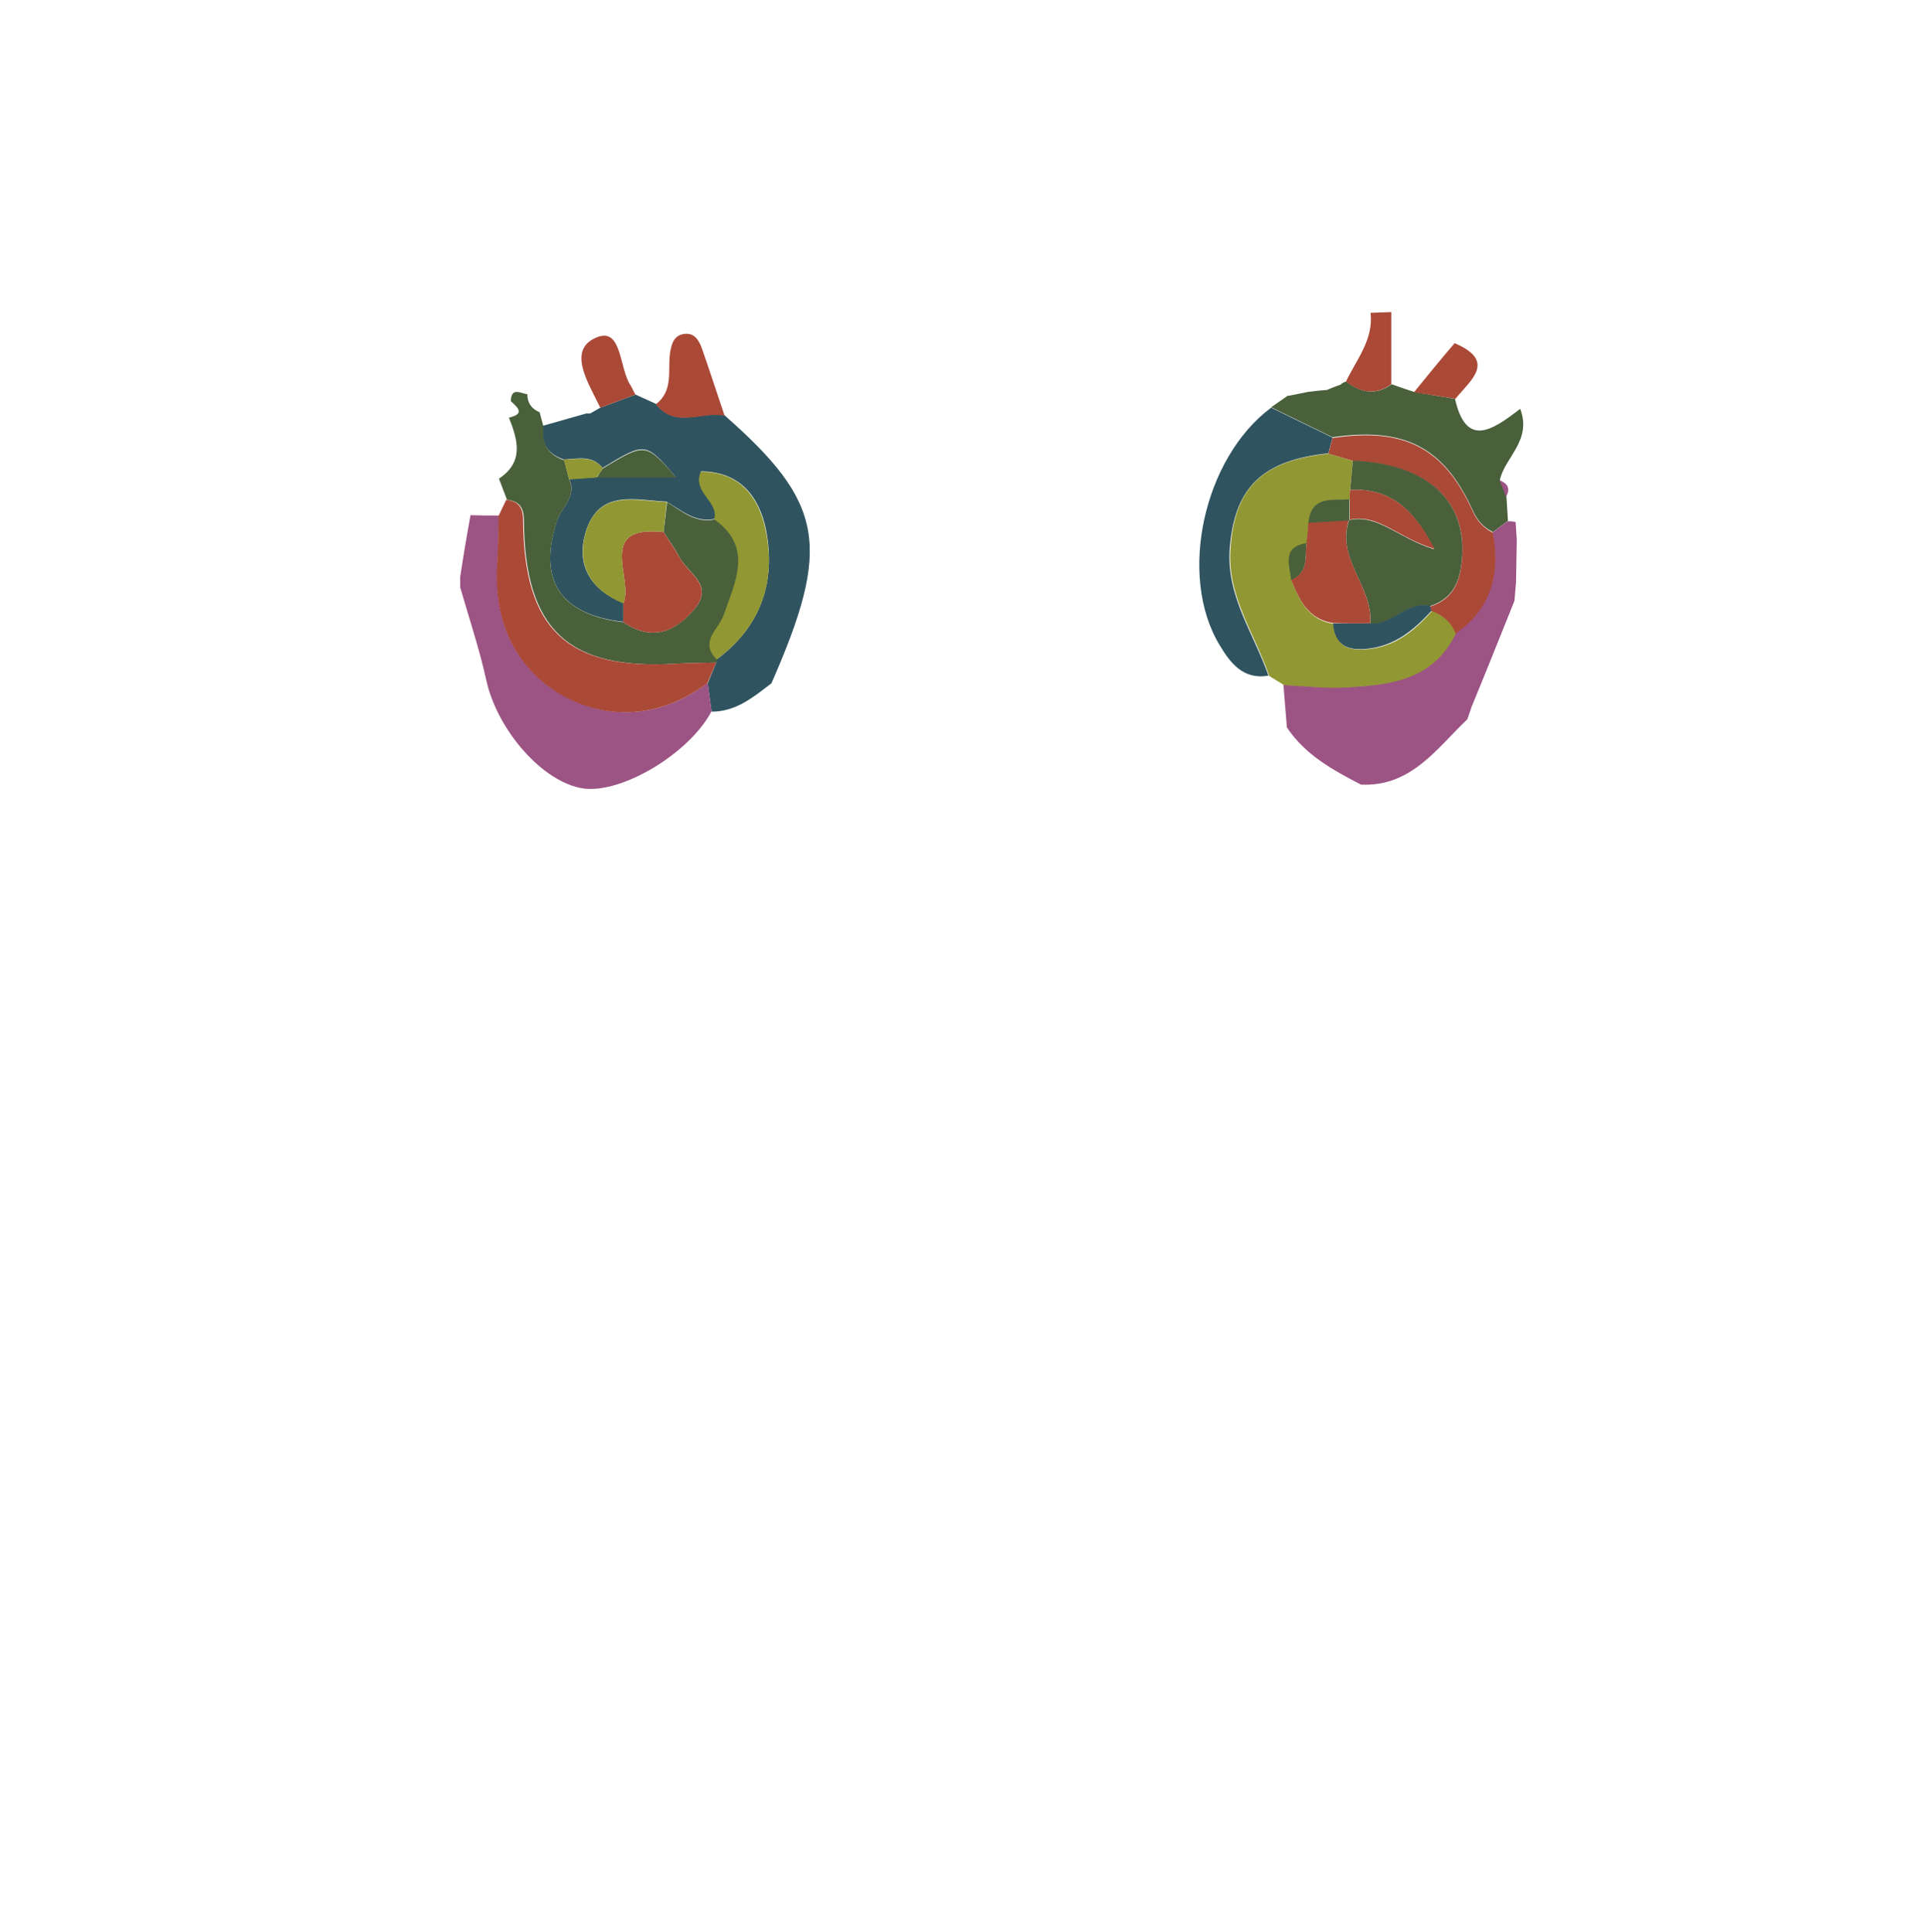<?xml version="1.0" encoding="utf-8"?>
<!-- Generator: Adobe Illustrator 21.1.0, SVG Export Plug-In . SVG Version: 6.00 Build 0)  -->
<svg version="1.1" id="Layer_1" xmlns="http://www.w3.org/2000/svg" xmlns:xlink="http://www.w3.org/1999/xlink" x="0px" y="0px"
	 viewBox="0 0 501.3 503.3" style="enable-background:new 0 0 501.3 503.3;" xml:space="preserve">
<style type="text/css">
	.stb0{fill:#30545F;}
	.stb1{fill:#49603B;}
	.stb2{fill:#AB4937;}
	.stb3{fill:#9C5484;}
	.stb4{fill:#919732;}
</style>
<path class="stb0" d="M201,178c-4.7,3.6-9.2,7.4-15.6,7.4c-0.3-2.5-0.7-4.9-1-7.4c0.7-1.8,1.5-3.6,2.2-5.4c0,0,0.1-0.8,0.1-0.8
	c11.5-8.5,15.5-20.2,12.9-33.7c-1.7-8.5-6.6-15.2-16.9-15.3c-2.3,5.5,4.8,7.7,3.5,12.4c-5.1,1-8.6-2.2-12.5-4.5
	c-8.1-0.4-17.5-3.3-21,7.6c-2.8,8.8,1.1,15.3,9.7,18.8c0,1.6,0,3.3,0,4.9c-16.5-1.9-22.3-10.9-17.3-26.3c1.2-3.6,5.3-6.4,3.2-10.9
	c2.4-0.2,4.7-0.3,7.1-0.5c6.5,0,13,0,20.7,0c-7.9-9.2-7.9-9.2-19.1-2.4c-2.8-3.5-6.6-2.3-10.1-2.2c-4.2-1.4-6.1-4.3-5.4-8.8
	c3.8-1.1,7.5-2.1,11.3-3.2c0,0,1,0,1,0c0.9-0.5,1.7-1,2.6-1.5c3.1-1.1,6.1-2.3,9.2-3.4c1.8,0.8,3.5,1.6,5.3,2.4
	c5.1,6.5,12,1.8,17.9,3C214.8,131.1,216.7,142.2,201,178z"/>
<path class="stb1" d="M148.3,124.9c2.1,4.5-2.1,7.3-3.2,10.9c-5,15.3,0.8,24.3,17.3,26.3c7.3,4.9,13.2,2.8,18.5-3.4
	c5.3-6.3-1.5-9.2-3.8-13.4c-1.2-2.3-2.8-4.5-4.2-6.7c0.3-2.6,0.6-5.2,0.9-7.8c3.9,2.4,7.4,5.6,12.5,4.5c10.3,7.3,5.4,16.3,2.5,24.8
	c-1.3,3.9-6.5,6.9-1.9,11.7c0,0-0.1,0.8-0.1,0.8c-3.6,0.1-7.1,0.1-10.7,0.3c-28.1,1.7-39.4-8.9-39.6-37.4c0-3.3-1.2-4.9-4.4-5.3
	c-0.7-1.8-1.4-3.7-2.1-5.5c6.6-4.4,4.9-10.1,2.6-15.9c4.3-1,2.3-2.6,0.5-4.3c0.1-3.8,2.6-2,4.3-1.8c0,2.3,1.1,3.8,3.2,4.7
	c0.3,1.2,0.7,2.5,1,3.7c-0.6,4.4,1.2,7.4,5.4,8.8C147.4,121.5,147.9,123.2,148.3,124.9z"/>
<path class="stb2" d="M188.8,108.3c-6-1.2-12.9,3.5-17.9-3c4.7-3.6,3-8.9,3.7-13.5c0.4-2.3,1-4.4,3.6-4.8c2.8-0.4,3.9,1.7,4.7,3.8
	C184.9,96.5,186.8,102.4,188.8,108.3z"/>
<path class="stb2" d="M165.6,102.8c-3.1,1.1-6.1,2.3-9.2,3.4c-0.2-0.4-0.4-0.8-0.6-1.2c-2.9-5.9-8-14.2-0.1-17.2
	c6.4-2.4,5.6,8.2,8.6,12.6C164.8,101.2,165.1,102.1,165.6,102.8z"/>
<path class="stb2" d="M153.8,107.8c0,0-1,0-1,0C152.8,107.8,153.8,107.8,153.8,107.8z"/>
<path class="stb1" d="M379.1,103.9c2.9,12.8,9.6,8.3,17,2.6c3.1,8.3-4,12.6-5.3,18.5c0.6,1.4,1.1,2.9,1.7,4.3
	c0.1,2.1,0.3,4.3,0.4,6.4c-1.3,1-2.6,1.9-3.9,2.9c-2.5-1.2-4.1-3-5.3-5.7c-7.5-16.5-17.9-21.7-36.5-19c-5.3-2.6-10.7-5.2-16-7.8
	c1.4-1,2.9-2,4.3-3l0.3,0c1.7-0.3,3.3-0.7,5-1c1.6-0.2,3.2-0.4,4.9-0.5c1.2-0.5,2.4-1,3.6-1.4c0.4-0.4,0.9-0.7,1.5-0.8
	c3.8,2.9,7.7,3.7,11.8,0.7c2,0.7,3.9,1.4,5.9,2C371.9,102.7,375.5,103.3,379.1,103.9z"/>
<path class="stb3" d="M122.6,134.2c2.5,0.1,5,0.1,7.4,0.1c-0.1,4.5-0.2,9-0.4,13.5c-0.9,15,5.5,27.3,18,33.8
	c11.9,6.3,25.3,5,36.8-3.7c0.3,2.5,0.7,4.9,1,7.4c-5.8,11-23.4,21.5-33.4,20.1c-10.5-1.5-22.4-15.1-25.3-28.2
	c-1.8-8.2-4.5-16.2-6.8-24.2c0-0.9,0-1.8,0-2.7C120.7,145,121.6,139.6,122.6,134.2z"/>
<path class="stb3" d="M335.3,189.5c-0.3-3.7-0.6-7.4-0.9-11.1c5.3,0.2,10.6,0.8,15.8,0.6c11.5-0.6,23-1.7,28.9-14
	c9.3-6.5,11.7-15.6,9.8-26.3c1.3-1,2.6-1.9,3.9-2.9c0.7,0,1.4,0,2.1,0.2c0.1,1.6,0.2,3.2,0.3,4.7c-0.1,3.7-0.1,7.4-0.2,11
	c-0.1,1.6-0.3,3.2-0.4,4.8c-3.7,9.2-7.4,18.5-11.2,27.7c-0.4,1.1-0.7,2.2-1.1,3.2c-8,7.6-14.6,17.6-27.7,17
	C347.3,200.6,340.1,196.7,335.3,189.5z"/>
<path class="stb2" d="M184.3,178c-11.5,8.6-24.9,9.9-36.8,3.7c-12.5-6.6-18.8-18.9-18-33.8c0.3-4.5,0.3-9,0.4-13.5
	c0.7-1.4,1.3-2.8,2-4.2c3.2,0.4,4.4,2,4.4,5.3c0.2,28.5,11.5,39.1,39.6,37.4c3.5-0.2,7.1-0.2,10.7-0.3
	C185.8,174.4,185.1,176.2,184.3,178z"/>
<path class="stb2" d="M172.9,138.6c1.4,2.2,2.9,4.4,4.2,6.7c2.2,4.2,9.1,7.1,3.8,13.4c-5.2,6.2-11.2,8.3-18.5,3.4c0-1.6,0-3.3,0-4.9
	C165.2,150.6,155.1,136.7,172.9,138.6z"/>
<path class="stb4" d="M186.7,171.8c-4.6-4.8,0.6-7.8,1.9-11.7c2.9-8.5,7.8-17.5-2.5-24.8c1.3-4.7-5.8-6.9-3.5-12.4
	c10.3,0,15.2,6.8,16.9,15.3C202.3,151.6,198.2,163.3,186.7,171.8z"/>
<path class="stb4" d="M172.9,138.6c-17.8-1.9-7.7,12-10.5,18.6c-8.5-3.5-12.4-10.1-9.7-18.8c3.4-10.9,12.9-8,21-7.6
	C173.4,133.4,173.2,136,172.9,138.6z"/>
<path class="stb1" d="M157.1,122c11.1-6.7,11.1-6.7,19.1,2.4c-7.7,0-14.2,0-20.7,0C156,123.6,156.5,122.8,157.1,122z"/>
<path class="stb4" d="M157.1,122c-0.6,0.8-1.1,1.6-1.7,2.4c-2.3,0.2-4.7,0.3-7.1,0.5c-0.5-1.7-0.9-3.4-1.4-5.2
	C150.5,119.7,154.3,118.5,157.1,122z"/>
<path class="stb2" d="M368.4,102.2c3.5-4.3,7-8.6,10.6-12.8c11,4.7,4.2,9.6,0.2,14.5C375.5,103.3,371.9,102.7,368.4,102.2z"/>
<path class="stb3" d="M392.4,129.4c-0.6-1.5-1.1-2.9-1.7-4.3C392.7,125.9,393.7,127.2,392.4,129.4z"/>
<path class="stb0" d="M330.5,176c-6.6,1.2-10-3.4-12.7-7.9c-11-18.1-4.2-48.8,13.4-61.9c5.3,2.6,10.7,5.2,16,7.8
	c-0.4,1.4-0.7,2.7-1.1,4.1c-17.1,1.8-24.5,8.8-25.7,24.9C319.5,155.3,326.7,165.1,330.5,176z"/>
<path class="stb2" d="M346.1,118.2c0.4-1.4,0.7-2.7,1.1-4.1c18.6-2.8,29,2.5,36.5,19c1.2,2.7,2.8,4.4,5.3,5.7
	c1.9,10.7-0.4,19.8-9.8,26.3c-1.2-2.9-3.3-4.8-6.2-5.8c-0.1-0.4-0.3-0.9-0.4-1.3c6.8-2.1,8.1-7.7,8.4-13.7
	c0.7-14.5-9.9-23.4-28.4-24.2C350.3,119.4,348.2,118.8,346.1,118.2z"/>
<path class="stb2" d="M357.1,81.5c1.8-0.1,3.6-0.1,5.4-0.2c0,6.3,0,12.5,0,18.8c-4.1,3-8,2.2-11.8-0.7
	C353.4,93.7,357.9,88.5,357.1,81.5z"/>
<path class="stb2" d="M345.6,101.7c1.2-0.5,2.4-1,3.6-1.4C348,100.8,346.8,101.2,345.6,101.7z"/>
<path class="stb4" d="M346.1,118.2c2.1,0.6,4.3,1.2,6.4,1.9c-0.2,2.5-0.5,5.1-0.7,7.6c-0.1,0.8-0.1,1.7-0.1,2.5
	c-4.5,0.3-10-1.1-10.7,6c-0.2,1.8-0.4,3.6-0.5,5.4c-6.5,1-4.4,5.7-4,9.6c2.1,5.2,4.4,10.3,10.9,11.3c0.5,5.7,3.7,7.2,9.1,6.6
	c7.2-0.7,12.1-4.9,16.6-9.9c2.9,1.1,5,2.9,6.2,5.9c-6,12.3-17.4,13.4-28.9,14c-5.3,0.3-10.5-0.4-15.8-0.6c-1.3-0.8-2.6-1.6-3.9-2.4
	c-3.7-10.9-11-20.8-10.1-33C321.6,127,328.9,120,346.1,118.2z"/>
<path class="stb1" d="M351.8,127.6c0.2-2.5,0.5-5.1,0.7-7.6c18.5,0.7,29.1,9.7,28.5,24.2c-0.3,6-1.6,11.5-8.4,13.7
	c-6-1.3-9.8,5.1-15.6,4.6c0.9-9.5-9-16.9-5.5-27c7.5-1.7,12.7,4.7,22.2,7.6C368,131.8,361.6,127.2,351.8,127.6z"/>
<path class="stb0" d="M357,162.4c5.8,0.5,9.6-5.9,15.6-4.6c0.1,0.4,0.3,0.9,0.4,1.3c-4.5,4.9-9.4,9.1-16.6,9.9
	c-5.4,0.6-8.6-0.9-9.1-6.6C350.5,162.4,353.7,162.4,357,162.4z"/>
<path class="stb2" d="M357,162.4c-3.2,0-6.5,0-9.7-0.1c-6.5-1-8.8-6.1-10.9-11.3c4.6-1.8,3.6-6,4-9.6c0.2-1.8,0.4-3.6,0.5-5.4
	c3.6-0.2,7.1-0.4,10.7-0.6l-0.1-0.1C348,145.5,357.8,152.9,357,162.4z"/>
<path class="stb2" d="M351.8,127.6c9.8-0.4,16.2,4.2,22,15.4c-9.5-2.8-14.7-9.3-22.2-7.6c0,0,0.1,0.1,0.1,0.1c0-1.8,0-3.6,0-5.5
	C351.7,129.3,351.7,128.4,351.8,127.6z"/>
<path class="stb1" d="M340.4,141.5c-0.4,3.6,0.6,7.7-4,9.6C336,147.2,333.9,142.5,340.4,141.5z"/>
<path class="stb1" d="M351.6,130.1c0,1.8,0,3.6,0,5.5c-3.6,0.2-7.1,0.4-10.7,0.6C341.6,129,347.1,130.4,351.6,130.1z"/>
</svg>
